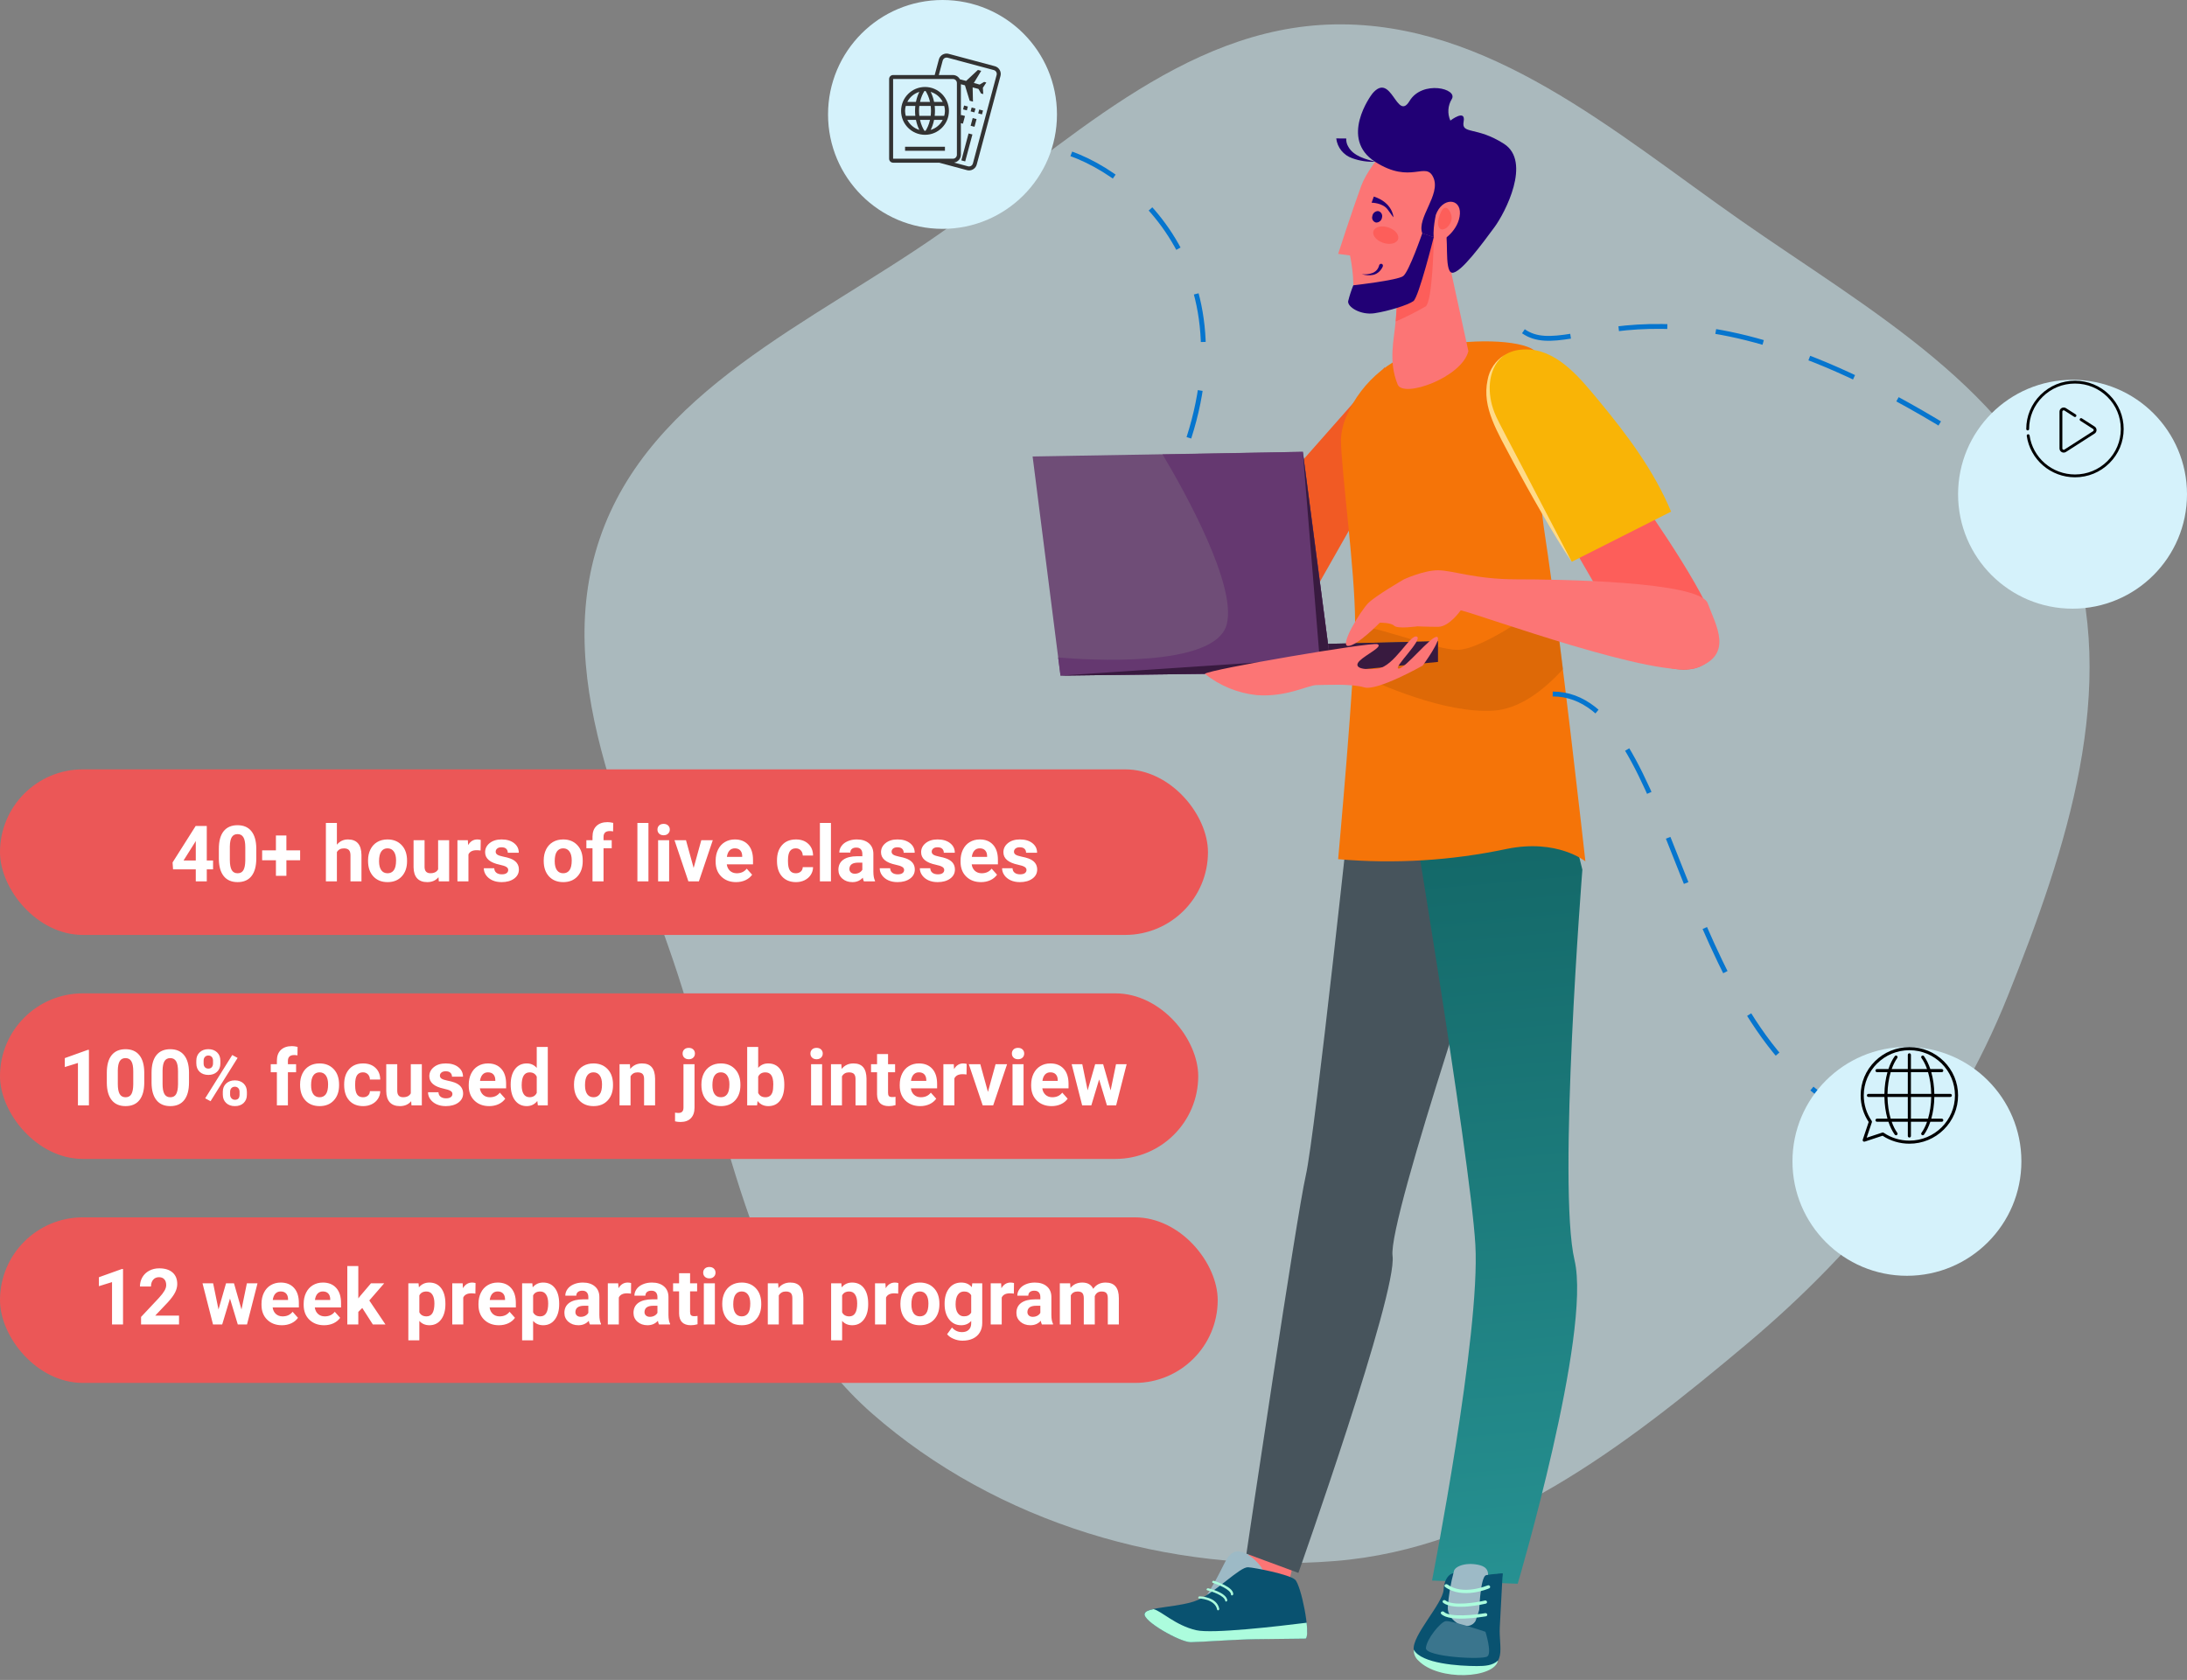 <svg xmlns="http://www.w3.org/2000/svg" width="449" height="345" fill="none" viewBox="0 0 449 345">
    <rect x="0" y="0" width="449" height="345" fill="#808080" stroke="none"/>
    <path fill="#D5F2FB" fill-rule="evenodd" d="M274.016 5.01c31.552-.547 57.331 22.021 83.173 40.123 26.332 18.446 57.07 35.09 67.569 65.47 10.567 30.578-.501 63.808-12.511 93.85-11.337 28.359-30.216 51.883-53.604 71.533-25.025 21.024-52.04 42.011-84.627 44.6-33.969 2.699-69.393-7.854-95.001-30.327-24.53-21.527-29.235-56.046-38.923-87.204-9.54-30.684-27.31-62.079-16.949-92.495 10.324-30.309 43.53-44.219 69.772-62.578 25.696-17.976 49.741-42.428 81.101-42.972z" clip-rule="evenodd" opacity=".5"/>
    <path fill="#F15A24" d="M284.317 75.405l-24.89 28.224 10.382 17.901 12.277-21.64 2.231-24.485z"/>
    <path fill="#FC7575" d="M259.493 308.486c.929.976-6.367 19.045-6.367 19.045l10.177 2.929 5.056-21.203-8.866-.771z"/>
    <path fill="#47545C" d="M283.573 151.103l-5.79 8.936s-7.797 73.103-9.693 81.333c-1.896 8.23-12.194 77.706-12.194 77.706l10.669 3.943s20.354-57.526 19.332-65.096c-1.022-7.57 23.235-78.589 23.235-78.589l-24.239-28.354-1.32.121z"/>
    <path fill="url(#prefix__paint0_linear)" d="M288.109 155.492s13.718 81.835 14.787 100.108c1.069 18.273-8.895 68.983-8.895 68.983l17.594.66s15.205-51.509 11.664-66.453c-3.541-14.944 1.608-80.18 1.608-80.18l-6.069-24.55-30.689 1.432z"/>
    <path fill="#095270" d="M308.5 323.114s-.353 6.565-.586 11.029c-.232 4.463 1.776 8.109-4.461 8.769-6.236.66-12.723-1.209-13.197-4.082-.474-2.874 5.967-9.495 6.125-12.378.158-2.883 1.979-3.999 2.964-3.032.986.968 9.155-.306 9.155-.306z"/>
    <path fill="#ACFCDD" d="M307.543 341.024c-1.115 1.023-2.649 1.126-4.34 1.126-3.588 0-11.413-.484-12.947-3.358-.019.415.054.829.215 1.212.16.383.405.725.714 1.002 4.192 4.333 15.624 3.664 16.358.018z"/>
    <path fill="#9DBAC6" d="M297.236 330.116c-.121 2.79 4.136 5.282 5.688 2.79 0 0 2.184-6.128 2.388-7.988.112-1.116.93-3.013-1.859-3.571-2.788-.558-4.925.437-4.981 1.432-.65 2.4-1.064 4.857-1.236 7.337z"/>
    <path fill="#095270" d="M303.639 331.846s.177-8.128 1.497-8.37c1.112-.19 2.236-.299 3.364-.325 0 0-1.097 8.165-2.714 9.476-1.617 1.311-2.147-.781-2.147-.781z"/>
    <path fill="#ACFCDD" d="M296.557 325.643c0 .053.012.105.037.152.024.047.059.088.103.118 3.569 2.604 8.811.372 9.024.279.043-.015.083-.039.116-.071.033-.031.058-.069.075-.112.017-.042.024-.088.022-.133-.003-.046-.015-.09-.036-.131-.051-.082-.13-.143-.222-.171-.093-.027-.193-.019-.28.023-.046 0-5.028 2.138-8.225-.196-.08-.055-.177-.08-.273-.072-.097.009-.188.051-.257.119-.045.056-.074.124-.084.195zM296.167 328.888c0 .052.012.103.034.15.023.047.056.088.096.12 2.203 1.702 8.467.242 8.727.177.045-.009.087-.027.124-.052.038-.026.07-.059.094-.097.024-.038.041-.081.048-.126.007-.045.005-.09-.005-.134-.03-.089-.093-.163-.177-.207-.083-.043-.18-.052-.27-.026-1.71.409-6.505 1.181-8.057 0-.074-.06-.166-.093-.261-.093s-.187.033-.26.093c-.05.055-.082.123-.093.195zM295.795 331.223c0 .045.009.089.027.131.017.042.043.079.076.11 1.728 1.702 8.364.605 9.145.475.046-.005.09-.019.13-.041.041-.022.076-.053.104-.09.028-.036.048-.078.059-.123.011-.045.012-.091.004-.137-.026-.091-.086-.168-.167-.216-.081-.049-.177-.064-.27-.044-1.933.335-7.221.93-8.457-.27-.074-.063-.168-.097-.265-.097s-.191.034-.265.097c-.063.052-.105.125-.121.205z"/>
    <path fill="#9DBAC6" d="M252.085 329.037c-2.537 1.563-4.647-.93-4.647-.93 2.519-3.812 3.922-7.253 4.517-8.081.595-.827 1.599-2.157 3.913-.93 2.314 1.228 4.275 3.943 3.374 4.51-2.257 1.975-4.648 3.79-7.157 5.431z"/>
    <path fill="#095270" d="M268.062 336.486l-10.382.121c-4.275.056-11.097.595-13.234.614-2.138.018-9.945-4.38-9.452-5.859.492-1.478 7.519-1.19 11.153-2.883 3.634-1.692 8.429-6.704 10.074-6.621 1.376.075 8.421 1.451 9.657 2.539 1.236 1.088 3.243 11.113 2.184 12.089z"/>
    <path fill="#ACFCDD" d="M236.825 330.46c1.654.4 4.489 3.339 8.755 4.324 3.308.772 16.822-.799 22.677-1.534.177 1.646.167 2.948-.186 3.264l-10.381.121c-4.276.056-11.097.595-13.235.614-2.138.018-9.945-4.38-9.452-5.859.13-.456.818-.735 1.822-.93zM250.254 330.6c.046-.055.069-.125.065-.196-.464-2.483-3.885-2.576-4.024-2.576-.063.002-.124.023-.174.062-.05.038-.087.092-.105.152-.011.025-.016.053-.013.081.002.027.012.054.028.076.016.023.038.041.063.053.025.011.053.016.08.013 0 0 3.281.084 3.718 2.307.008.027.021.052.04.073.019.021.042.037.068.048.026.011.054.015.082.014.028-.002.055-.01.079-.024.037-.02.069-.049.093-.083zM251.899 328.796c.024-.025.042-.054.053-.086.011-.033.015-.067.012-.1-.241-1.591-3.773-2.409-3.931-2.437-.061-.009-.123.003-.177.033-.054.03-.096.078-.12.135-.014.022-.023.047-.025.074-.002.026.002.053.012.077.01.025.025.046.045.064.02.017.044.029.07.036.929.223 3.504 1.041 3.718 2.176.005.026.017.051.033.072.017.021.038.038.063.049.024.012.05.018.077.018.027 0 .053-.007.078-.018.039-.021.071-.054.092-.093zM253.126 327.531c.043-.046.066-.106.065-.168 0-1.469-3.578-2.603-3.987-2.724-.06-.015-.124-.008-.18.019-.055.027-.1.073-.126.129-.017.022-.028.047-.033.074-.005.026-.004.054.003.08.008.026.021.05.039.07.018.02.04.036.065.046 1.041.316 3.718 1.376 3.764 2.418.001.027.009.054.023.077.013.024.032.044.054.06.023.015.048.025.075.029.027.003.055.001.08-.008.062-.017.117-.053.158-.102z"/>
    <path fill="#3A758D" d="M304.969 335.11s1.366 4.278.408 5.049c-.957.772-12.732.112-12.63-1.701.102-1.814 2.946-5.292 4.015-5.524 1.069-.233 8.207 2.176 8.207 2.176z"/>
    <path fill="#F57408" d="M294.16 71.211c-3.891.749-7.539 2.438-10.627 4.921-3.088 2.484-5.521 5.685-7.088 9.326-.683 1.512-1.071 3.14-1.143 4.799 0 5.923 2.9 26.903 2.9 37.485 0 10.583-3.476 48.701-3.476 48.701 11.571 1.013 23.228.304 34.592-2.101 10.437-2.139 16.172 2.557 16.172 2.557s-5.149-46.357-8.3-66.956c-3.151-20.598.744-34.584-1.859-37.672-1.84-2.194-11.664-3.031-21.171-1.06z"/>
    <path fill="#B85706" d="M320.889 137.414c-.576-4.65-1.152-9.216-1.719-13.522h-1.859s-12.64 9.569-18.151 9.569c-3.885 0-14.657-4.175-20.958-5.217 0 2.325-.186 5.747-.428 9.718 5.846 2.837 18.904 8.537 28.728 7.989 5.4-.307 10.391-4.148 14.387-8.537z" opacity=".39"/>
    <path fill="#FC7575" d="M288.816 25.933s-7.436 7.049-9.36 12.256c-1.951 5.357-4.73 13.95-4.73 13.95l2.435.325s1.106 5.124.502 8.37c-.604 3.245 4.898 1.86 7.872 2.287 2.974.428 10.074-1.302 14.405-10.276 4.332-8.974 12.166-24.95-11.124-26.912z"/>
    <path fill="#FC7575" d="M301.465 72.114c-1.339 5.402-13.356 9.708-14.518 6.853-1.979-4.882-.706-9.3-.427-12.954.083-.976.148-1.916.214-2.79-.005-.03-.005-.062 0-.093.065-.976.13-1.86.185-2.464.809-1.293 6.209-10.006 7.315-11.773 0-.075.083-.14.111-.186.028-.047 0 0 0 0 .019-.023.035-.048.047-.075l1.124-1.804.326-.52.176.827.075.335.362 1.665.632 2.883.855 3.942.056.233 3.467 15.92z"/>
    <path fill="#210075" d="M281.78 19.19c-.363.428-6.85 9.3.548 14.043 7.398 4.742 10.409-.27 11.962 3.254 1.552 3.525-3.476 8.24-2.287 11.439l2.603.874s.845-1.525 1.923-1.386c1.079.14-.158 8.37 1.58 8.593 1.738.223 6.432-6.287 8.672-9.3 2.24-3.013 7.677-13.53 1.989-17.176-5.688-3.645-8.783-1.86-8.281-4.556.502-2.697-2.723-.214-2.723-.214-.313-.7-.451-1.465-.403-2.23.049-.764.283-1.505.681-2.16 1.376-2.176-6.041-3.98-8.662.372-2.621 4.353-3.68-6.156-7.602-1.553z"/>
    <path fill="#FC7575" d="M294.773 44.15s-1.134 5.31.149 5.487c1.282.176 4.647-2.483 4.805-5.747.158-3.264-3.662-3.385-4.954.26z"/>
    <path fill="#FD5E5A" d="M295.777 43.694s-1.041 2.037-.261 3.125c.781 1.088 3.086-.93 2.38-2.846-.707-1.915-1.683-1.469-2.119-.279z"/>
    <path fill="#210075" d="M282.049 40.365l-.455 1.265s2.314 0 3.318 1.423 1.171 1.562 1.171 1.562-.13-2.994-4.034-4.25zM283.732 44.661c-.037.295-.183.564-.408.757-.225.193-.514.294-.81.285-.14-.03-.272-.089-.388-.172-.116-.084-.213-.19-.286-.314-.072-.123-.118-.26-.135-.402-.017-.142-.004-.286.038-.423.034-.295.179-.566.405-.76.225-.192.515-.293.812-.282.139.033.269.093.384.177.114.084.21.19.283.313.072.123.118.26.136.4.018.141.008.285-.031.421zM279.577 56.295c.766.117 1.549.027 2.268-.26.334-.143.63-.363.864-.642.212-.275.364-.592.446-.93.032-.1.101-.184.192-.235.091-.052.199-.068.301-.044.049.014.095.038.135.07.039.032.072.072.096.117.023.046.037.095.041.146.003.051-.004.103-.021.15.004.02.004.038 0 .057-.184.414-.45.787-.781 1.097-.332.297-.73.511-1.162.623-.792.162-1.613.11-2.379-.149zM276.389 28.443c-.034.577.105 1.15.4 1.646 1.069 2.028 3.782 2.65 5.576 3.125-1.615.076-3.23-.17-4.749-.725-.875-.298-1.647-.838-2.228-1.557-.581-.72-.946-1.589-1.053-2.507l2.054.018z"/>
    <path fill="#FD5E5A" d="M292.7 62.916c-1.983 1.157-4.034 2.19-6.143 3.097.232-2.957.362-5.347.362-5.347s1.255 1.488 7.436-12.154v.083c.018 1.246-.261 13.317-1.655 14.321z"/>
    <path fill="#210075" d="M277.839 58.592c-.426 1.053-.777 2.134-1.05 3.236-.223 1.19 2.528 2.92 5.372 2.502 2.844-.419 6.924-1.693 8.02-2.492 1.097-.8 4.173-13.15 4.173-13.15l-2.351-.79s-2.732 7.932-3.931 8.806c-1.199.874-10.233 1.888-10.233 1.888z"/>
    <path fill="#FD5E5A" d="M282.003 47.377c-.363.846.464 1.953 1.859 2.455 1.394.502 2.788.223 3.141-.633.353-.855-.465-1.952-1.859-2.454-1.394-.503-2.779-.224-3.141.632z"/>
    <path fill="#374A4F" d="M263.814 136.205l31.414-4.51-73.32 1.701-3.393 4.659 45.299-1.85z"/>
    <path fill="#FD5E5A" d="M318.473 77.61s35.456 45.39 34.183 54.085c-1.273 8.695-12.296 6.147-16.32 2.12-4.024-4.027-20.977-35.198-20.977-35.198l3.114-21.008z"/>
    <path fill="#381A3F" d="M221.908 133.396l73.32-1.701v4.24l-21.822 2.12h-54.891l3.393-4.659z"/>
    <path fill="#6F4D77" d="M273.406 138.055l-5.939-45.27-55.467.959 5.725 45 55.681-.689z"/>
    <path fill="#653870" d="M267.495 92.786l5.911 45.269-55.681.689-.483-3.72c5.846.493 32.241 2.241 34.611-6.798 2.072-7.932-8.355-26.829-13.17-34.9l28.812-.54z"/>
    <path fill="#381A3F" d="M267.467 92.786l5.939 45.269-55.681.689 53.199-3.562-3.457-42.396z"/>
    <path fill="#FC7575" d="M247.355 138.381c3.057 2.443 6.75 3.96 10.641 4.371 6.125.474 10.568-2.065 12.324-2.065 1.757 0 7.073-.325 9.768.474 2.696.8 11.999-4.473 11.999-4.473s4.089-5.579 2.937-5.896c-1.153-.316-6.506 6.51-7.863 6.51-1.357 0 5.084-5.979 3.718-6.565-1.367-.586-4.647 6.165-8.03 6.565-3.383.4-5.038-.279-3.718-1.59 1.32-1.311 4.926-2.948 3.653-3.422-1.274-.475-34.509 5.17-35.429 6.091z"/>
    <path fill="#FC7575" d="M288.239 118.973s4.024-1.86 6.989-1.86 7.631 1.86 16.107 1.86c8.476 0 37.604.391 39.276 4.938 1.673 4.548 5.382 10.592-2.258 13.215-7.64 2.622-44.611-10.946-48.459-11.792 0 0-2.333 3.394-4.647 3.394s-4.238-.102-4.238-.102-4.08.577-4.768-.112c-.688-.688-2.965-.632-2.965-.632s-4.647 4.771-6.506 4.771 2.603-7.263 4.136-8.798c1.534-1.534 7.333-4.882 7.333-4.882z"/>
    <path fill="#F9B406" d="M306.66 85.607c2.212 5.198 15.93 29.804 16.032 29.758l20.391-10.295c-3.531-8.425-8.95-15.688-14.935-22.904-3.439-4.12-7.91-9.839-13.941-10.369-8.263-.679-10.307 7.31-7.547 13.81z"/>
    <path fill="#FFDA88" d="M308.946 72.867c-3.485 2.436-3.624 7.44-2.416 11.047.808 2.39.502 1.33 16.144 31.442-3.607-5.292-8.895-14.703-11.943-20.375-3.374-6.426-6.506-11.28-5.335-16.897.182-1.074.593-2.096 1.206-2.997.612-.9 1.412-1.657 2.344-2.22z"/>
    <path stroke="#0675CE" stroke-dasharray="10 10" d="M244.084 89.909C256.617 50.838 226.538 29.999 212 30m100.764 38.029c10.36 7.293 28.575-17.191 90.236 21.88m-84.22 52.614c25.065 0 25.065 68.765 61.661 86.477"/>
    <rect width="246" height="34" y="204" fill="#EB5757" rx="17"/>
    <path fill="#fff" d="M18.258 227H16v-8.703l-2.695.836v-1.836l4.71-1.688h.243V227zm11.36-4.703c0 1.573-.326 2.776-.977 3.609-.651.834-1.604 1.25-2.86 1.25-1.24 0-2.187-.409-2.843-1.226-.657-.818-.993-1.99-1.008-3.516v-2.094c0-1.588.328-2.794.984-3.617.662-.823 1.612-1.234 2.852-1.234 1.24 0 2.187.409 2.843 1.226.657.813.993 1.982 1.008 3.508v2.094zM27.358 220c0-.943-.13-1.628-.39-2.055-.256-.432-.657-.648-1.203-.648-.532 0-.925.206-1.18.617-.25.406-.383 1.044-.398 1.914v2.766c0 .927.125 1.617.375 2.07.255.448.661.672 1.218.672.552 0 .95-.216 1.196-.648.244-.433.372-1.094.382-1.985V220zm11.446 2.297c0 1.573-.326 2.776-.977 3.609-.65.834-1.604 1.25-2.86 1.25-1.239 0-2.187-.409-2.843-1.226-.656-.818-.992-1.99-1.008-3.516v-2.094c0-1.588.328-2.794.985-3.617.661-.823 1.612-1.234 2.851-1.234 1.24 0 2.188.409 2.844 1.226.656.813.992 1.982 1.008 3.508v2.094zM36.547 220c0-.943-.13-1.628-.39-2.055-.256-.432-.657-.648-1.204-.648-.531 0-.924.206-1.18.617-.25.406-.382 1.044-.398 1.914v2.766c0 .927.125 1.617.375 2.07.255.448.661.672 1.219.672.552 0 .95-.216 1.195-.648.245-.433.372-1.094.383-1.985V220zm3.758-2.188c0-.697.226-1.263.68-1.695.453-.437 1.046-.656 1.78-.656.745 0 1.344.216 1.797.648.454.427.68 1.008.68 1.743v.562c0 .703-.226 1.268-.68 1.695-.453.427-1.046.641-1.78.641-.74 0-1.34-.214-1.798-.641-.453-.432-.68-1.013-.68-1.742v-.555zm1.5.602c0 .313.088.565.265.758.183.187.42.281.711.281.292 0 .524-.096.696-.289.171-.193.257-.45.257-.773v-.579c0-.312-.086-.565-.257-.757-.172-.193-.41-.289-.711-.289-.287 0-.519.096-.696.289-.177.187-.265.45-.265.789v.57zm3.937 5.797c0-.703.23-1.268.688-1.695.458-.433 1.052-.649 1.78-.649.74 0 1.337.214 1.79.641.458.422.688 1.005.688 1.75v.562c0 .698-.224 1.263-.672 1.696-.448.427-1.045.64-1.79.64-.75 0-1.351-.216-1.804-.648-.453-.432-.68-1.005-.68-1.719v-.578zm1.5.609c0 .287.094.532.281.735.188.203.422.304.704.304.635 0 .953-.351.953-1.054v-.594c0-.313-.089-.563-.266-.75-.177-.193-.411-.289-.703-.289s-.526.096-.703.289c-.177.187-.266.445-.266.773v.586zm-4.015 1.328l-1.102-.593 5.555-8.891 1.101.594-5.554 8.89zm13.617.852v-6.797h-1.258v-1.656h1.258v-.719c0-.948.27-1.682.812-2.203.547-.526 1.31-.789 2.29-.789.312 0 .695.052 1.148.156l-.024 1.75c-.187-.047-.416-.07-.687-.07-.85 0-1.274.398-1.274 1.195v.68h1.68v1.656h-1.68V227h-2.265zm4.765-4.305c0-.838.162-1.586.485-2.242.323-.656.786-1.164 1.39-1.523.61-.36 1.315-.539 2.118-.539 1.14 0 2.07.349 2.789 1.047.724.697 1.127 1.645 1.21 2.843l.016.578c0 1.297-.362 2.339-1.086 3.125-.724.782-1.695 1.172-2.914 1.172s-2.193-.39-2.922-1.172c-.724-.781-1.086-1.843-1.086-3.187v-.102zm2.258.164c0 .802.151 1.417.453 1.844.302.422.735.633 1.297.633.547 0 .974-.208 1.281-.625.308-.422.461-1.094.461-2.016 0-.786-.153-1.396-.46-1.828-.308-.432-.74-.648-1.297-.648-.553 0-.98.216-1.282.648-.302.427-.453 1.091-.453 1.992zm10.656 2.477c.417 0 .756-.115 1.016-.344.26-.229.396-.534.406-.914h2.118c-.006.573-.162 1.099-.47 1.578-.306.474-.728.844-1.265 1.11-.531.26-1.12.39-1.766.39-1.208 0-2.161-.383-2.859-1.148-.698-.771-1.047-1.834-1.047-3.188v-.148c0-1.302.347-2.341 1.04-3.117.692-.776 1.642-1.164 2.85-1.164 1.058 0 1.904.302 2.54.906.64.599.966 1.398.977 2.398h-2.118c-.01-.437-.145-.791-.406-1.062-.26-.276-.604-.414-1.031-.414-.526 0-.925.192-1.195.578-.266.38-.399 1-.399 1.859v.235c0 .869.133 1.494.398 1.875.266.38.67.57 1.211.57zm9.891.805c-.557.677-1.328 1.015-2.312 1.015-.907 0-1.6-.26-2.079-.781-.474-.521-.716-1.284-.726-2.289v-5.539h2.258v5.461c0 .88.4 1.32 1.203 1.32.765 0 1.291-.266 1.578-.797v-5.984h2.266V227h-2.125l-.063-.859zm8.469-1.477c0-.276-.138-.492-.414-.648-.271-.162-.709-.305-1.313-.43-2.01-.422-3.015-1.276-3.015-2.563 0-.75.31-1.375.93-1.875.624-.505 1.44-.757 2.445-.757 1.072 0 1.93.252 2.57.757.646.506.969 1.162.969 1.969h-2.258c0-.323-.104-.588-.313-.797-.208-.213-.533-.32-.976-.32-.38 0-.675.086-.883.258-.208.172-.313.39-.313.656 0 .25.118.453.352.609.24.151.64.284 1.203.399.563.109 1.037.234 1.422.375 1.193.437 1.79 1.195 1.79 2.273 0 .771-.332 1.396-.993 1.875-.662.474-1.516.711-2.563.711-.708 0-1.338-.125-1.89-.375-.547-.255-.977-.601-1.29-1.039-.312-.443-.468-.919-.468-1.43h2.14c.022.402.17.709.446.922.276.214.646.321 1.11.321.432 0 .757-.081.976-.243.224-.166.336-.382.336-.648zm7.547 2.492c-1.24 0-2.25-.38-3.032-1.14-.776-.761-1.164-1.774-1.164-3.039v-.219c0-.849.164-1.607.493-2.274.328-.672.791-1.187 1.39-1.546.604-.365 1.292-.547 2.063-.547 1.156 0 2.065.364 2.726 1.093.667.73 1 1.763 1 3.102v.922h-5.383c.073.552.292.995.657 1.328.37.333.836.5 1.398.5.87 0 1.55-.315 2.039-.945l1.11 1.242c-.339.479-.797.854-1.375 1.125-.579.265-1.219.398-1.922.398zm-.258-6.937c-.448 0-.813.151-1.094.453-.276.302-.453.734-.531 1.297h3.141v-.18c-.011-.5-.146-.885-.407-1.156-.26-.276-.63-.414-1.109-.414zm4.672 2.492c0-1.318.294-2.367.883-3.149.593-.781 1.403-1.171 2.429-1.171.823 0 1.503.307 2.039.921V215h2.266v12h-2.039l-.11-.898c-.562.703-1.286 1.054-2.171 1.054-.995 0-1.795-.39-2.399-1.172-.599-.786-.898-1.877-.898-3.273zm2.258.164c0 .792.138 1.398.414 1.82.276.422.677.633 1.203.633.698 0 1.19-.294 1.476-.883v-3.336c-.281-.588-.768-.882-1.461-.882-1.088 0-1.632.882-1.632 2.648zm10.742-.18c0-.838.161-1.586.484-2.242.323-.656.787-1.164 1.391-1.523.609-.36 1.315-.539 2.117-.539 1.141 0 2.07.349 2.789 1.047.724.697 1.128 1.645 1.211 2.843l.016.578c0 1.297-.362 2.339-1.086 3.125-.724.782-1.696 1.172-2.914 1.172-1.219 0-2.193-.39-2.922-1.172-.724-.781-1.086-1.843-1.086-3.187v-.102zm2.258.164c0 .802.151 1.417.453 1.844.302.422.734.633 1.297.633.546 0 .974-.208 1.281-.625.307-.422.461-1.094.461-2.016 0-.786-.154-1.396-.461-1.828-.307-.432-.74-.648-1.297-.648-.552 0-.979.216-1.281.648-.302.427-.453 1.091-.453 1.992zm9.218-4.312l.071.976c.604-.755 1.414-1.132 2.429-1.132.896 0 1.563.263 2 .789.438.526.662 1.312.672 2.359V227h-2.258v-5.406c0-.479-.104-.826-.312-1.039-.208-.219-.555-.328-1.039-.328-.636 0-1.112.27-1.43.812V227h-2.258v-8.453h2.125zm13.266 0v8.914c0 .932-.247 1.656-.742 2.172-.495.521-1.209.781-2.141.781-.391 0-.763-.044-1.117-.133v-1.789c.271.047.508.07.711.07.682 0 1.023-.361 1.023-1.085v-8.93h2.266zm-2.445-2.188c0-.338.112-.617.336-.836.229-.218.539-.328.929-.328.391 0 .698.11.922.328.229.219.344.498.344.836 0 .344-.117.625-.352.844-.229.219-.534.328-.914.328s-.687-.109-.922-.328c-.229-.219-.343-.5-.343-.844zm3.859 6.336c0-.838.161-1.586.484-2.242.323-.656.787-1.164 1.391-1.523.609-.36 1.315-.539 2.117-.539 1.141 0 2.07.349 2.789 1.047.724.697 1.128 1.645 1.211 2.843l.016.578c0 1.297-.362 2.339-1.086 3.125-.724.782-1.695 1.172-2.914 1.172s-2.193-.39-2.922-1.172c-.724-.781-1.086-1.843-1.086-3.187v-.102zm2.258.164c0 .802.151 1.417.453 1.844.302.422.734.633 1.297.633.547 0 .974-.208 1.281-.625.307-.422.461-1.094.461-2.016 0-.786-.154-1.396-.461-1.828-.307-.432-.74-.648-1.297-.648-.552 0-.979.216-1.281.648-.302.427-.453 1.091-.453 1.992zm14.758-.007c0 1.354-.289 2.411-.868 3.171-.578.756-1.385 1.133-2.421 1.133-.917 0-1.649-.351-2.196-1.054l-.101.898h-2.032v-12h2.258v4.305c.521-.61 1.206-.914 2.055-.914 1.031 0 1.838.38 2.422 1.14.588.755.883 1.821.883 3.196v.125zm-2.258-.164c0-.855-.136-1.477-.406-1.868-.271-.396-.675-.593-1.211-.593-.719 0-1.214.294-1.485.882v3.336c.276.594.776.891 1.5.891.729 0 1.209-.359 1.438-1.078.109-.344.164-.867.164-1.57zM168.781 227h-2.265v-8.453h2.265V227zm-2.398-10.641c0-.338.112-.617.336-.836.229-.218.539-.328.929-.328.386 0 .693.11.922.328.229.219.344.498.344.836 0 .344-.117.625-.352.844-.229.219-.533.328-.914.328-.38 0-.687-.109-.921-.328-.23-.219-.344-.5-.344-.844zm6.344 2.188l.07.976c.604-.755 1.414-1.132 2.43-1.132.895 0 1.562.263 2 .789.437.526.661 1.312.671 2.359V227h-2.257v-5.406c0-.479-.105-.826-.313-1.039-.208-.219-.555-.328-1.039-.328-.635 0-1.112.27-1.43.812V227h-2.257v-8.453h2.125zm9.593-2.078v2.078h1.446v1.656h-1.446v4.219c0 .312.06.536.18.672.12.135.349.203.688.203.25 0 .471-.018.664-.055v1.711c-.443.136-.899.203-1.368.203-1.583 0-2.39-.799-2.422-2.398v-4.555h-1.234v-1.656h1.234v-2.078h2.258zm6.594 10.687c-1.24 0-2.25-.38-3.031-1.14-.776-.761-1.164-1.774-1.164-3.039v-.219c0-.849.164-1.607.492-2.274.328-.672.792-1.187 1.391-1.546.604-.365 1.291-.547 2.062-.547 1.156 0 2.065.364 2.727 1.093.666.73 1 1.763 1 3.102v.922h-5.383c.073.552.291.995.656 1.328.37.333.836.5 1.398.5.87 0 1.55-.315 2.04-.945l1.109 1.242c-.339.479-.797.854-1.375 1.125-.578.265-1.219.398-1.922.398zm-.258-6.937c-.448 0-.812.151-1.094.453-.276.302-.453.734-.531 1.297h3.141v-.18c-.011-.5-.146-.885-.406-1.156-.261-.276-.631-.414-1.11-.414zm9.774.445c-.308-.042-.578-.062-.813-.062-.854 0-1.414.289-1.679.867V227h-2.258v-8.453h2.132l.063 1.008c.453-.776 1.081-1.164 1.883-1.164.25 0 .484.033.703.101l-.031 2.172zm4.398 3.578l1.57-5.695h2.36L203.906 227h-2.156l-2.852-8.453h2.36l1.57 5.695zm7.313 2.758h-2.266v-8.453h2.266V227zm-2.399-10.641c0-.338.112-.617.336-.836.229-.218.539-.328.93-.328.385 0 .693.11.922.328.229.219.343.498.343.836 0 .344-.117.625-.351.844-.229.219-.534.328-.914.328s-.688-.109-.922-.328c-.229-.219-.344-.5-.344-.844zm8.156 10.797c-1.239 0-2.25-.38-3.031-1.14-.776-.761-1.164-1.774-1.164-3.039v-.219c0-.849.164-1.607.492-2.274.328-.672.792-1.187 1.391-1.546.604-.365 1.292-.547 2.062-.547 1.157 0 2.066.364 2.727 1.093.667.73 1 1.763 1 3.102v.922h-5.383c.073.552.292.995.656 1.328.37.333.836.5 1.399.5.87 0 1.549-.315 2.039-.945l1.109 1.242c-.338.479-.797.854-1.375 1.125-.578.265-1.218.398-1.922.398zm-.257-6.937c-.448 0-.813.151-1.094.453-.276.302-.453.734-.531 1.297h3.14v-.18c-.01-.5-.146-.885-.406-1.156-.26-.276-.63-.414-1.109-.414zm12.375 3.711l1.109-5.383h2.18L229.148 227h-1.89l-1.602-5.32-1.601 5.32h-1.883l-2.156-8.453h2.179l1.102 5.375 1.547-5.375h1.633l1.539 5.383z"/>
    <rect width="248" height="34" y="158" fill="#EB5757" rx="17"/>
    <path fill="#fff" d="M42.453 176.719h1.29v1.82h-1.29V181h-2.258v-2.461h-4.664l-.101-1.422 4.742-7.492h2.281v7.094zm-4.773 0h2.515v-4.016l-.148.258-2.367 3.758zm14.937-.422c0 1.573-.325 2.776-.976 3.609-.651.834-1.605 1.25-2.86 1.25-1.24 0-2.187-.409-2.843-1.226-.657-.818-.993-1.99-1.008-3.516v-2.094c0-1.588.328-2.794.984-3.617.661-.823 1.612-1.234 2.852-1.234 1.24 0 2.187.409 2.843 1.226.657.813.993 1.982 1.008 3.508v2.094zM50.36 174c0-.943-.13-1.628-.39-2.055-.255-.432-.657-.648-1.203-.648-.532 0-.925.206-1.18.617-.25.406-.383 1.044-.398 1.914v2.766c0 .927.124 1.617.374 2.07.256.448.662.672 1.22.672.551 0 .95-.216 1.195-.648.244-.433.372-1.094.382-1.985V174zm8.438.633h2.82v2.039h-2.82v3.187h-2.149v-3.187H53.82v-2.039h2.828v-3.055h2.149v3.055zm10.367-1.164c.599-.719 1.352-1.078 2.258-1.078 1.833 0 2.763 1.065 2.789 3.195V181h-2.258v-5.352c0-.484-.104-.841-.312-1.07-.209-.234-.555-.351-1.04-.351-.66 0-1.14.255-1.437.765V181h-2.258v-12h2.258v4.469zm6.398 3.226c0-.838.162-1.586.485-2.242.323-.656.786-1.164 1.39-1.523.61-.36 1.316-.539 2.118-.539 1.14 0 2.07.349 2.789 1.047.724.697 1.127 1.645 1.21 2.843l.016.578c0 1.297-.362 2.339-1.086 3.125-.724.782-1.695 1.172-2.914 1.172-1.218 0-2.192-.39-2.922-1.172-.724-.781-1.085-1.843-1.085-3.187v-.102zm2.258.164c0 .802.151 1.417.453 1.844.303.422.735.633 1.297.633.547 0 .974-.208 1.282-.625.307-.422.46-1.094.46-2.016 0-.786-.153-1.396-.46-1.828-.308-.432-.74-.648-1.297-.648-.552 0-.98.216-1.282.648-.302.427-.453 1.091-.453 1.992zm12.203 3.282c-.557.677-1.328 1.015-2.312 1.015-.906 0-1.599-.26-2.078-.781-.474-.521-.716-1.284-.727-2.289v-5.539h2.258v5.461c0 .88.401 1.32 1.203 1.32.766 0 1.292-.266 1.578-.797v-5.984h2.266V181h-2.125l-.063-.859zm8.641-5.477c-.307-.042-.578-.062-.812-.062-.855 0-1.415.289-1.68.867V181h-2.258v-8.453h2.133l.062 1.008c.454-.776 1.081-1.164 1.883-1.164.25 0 .485.033.703.101l-.03 2.172zm5.672 4c0-.276-.138-.492-.414-.648-.271-.162-.708-.305-1.313-.43-2.01-.422-3.015-1.276-3.015-2.563 0-.75.31-1.375.929-1.875.625-.505 1.441-.757 2.446-.757 1.073 0 1.929.252 2.57.757.646.506.969 1.162.969 1.969h-2.258c0-.323-.104-.588-.312-.797-.209-.213-.534-.32-.977-.32-.38 0-.675.086-.883.258-.208.172-.312.39-.312.656 0 .25.117.453.351.609.24.151.641.284 1.203.399.563.109 1.037.234 1.422.375 1.193.437 1.789 1.195 1.789 2.273 0 .771-.33 1.396-.992 1.875-.661.474-1.516.711-2.562.711-.709 0-1.339-.125-1.891-.375-.547-.255-.977-.601-1.29-1.039-.312-.443-.468-.919-.468-1.43h2.141c.021.402.169.709.445.922.276.214.646.321 1.109.321.433 0 .758-.081.977-.243.224-.166.336-.382.336-.648zm7.289-1.969c0-.838.161-1.586.484-2.242.323-.656.787-1.164 1.391-1.523.609-.36 1.315-.539 2.117-.539 1.141 0 2.071.349 2.789 1.047.724.697 1.128 1.645 1.211 2.843l.016.578c0 1.297-.362 2.339-1.086 3.125-.724.782-1.695 1.172-2.914 1.172s-2.193-.39-2.922-1.172c-.724-.781-1.086-1.843-1.086-3.187v-.102zm2.258.164c0 .802.151 1.417.453 1.844.302.422.734.633 1.297.633.547 0 .974-.208 1.281-.625.307-.422.461-1.094.461-2.016 0-.786-.154-1.396-.461-1.828-.307-.432-.74-.648-1.297-.648-.552 0-.979.216-1.281.648-.302.427-.453 1.091-.453 1.992zm7.758 4.141v-6.797h-1.258v-1.656h1.258v-.719c0-.948.27-1.682.812-2.203.547-.526 1.31-.789 2.289-.789.313 0 .696.052 1.149.156l-.024 1.75c-.187-.047-.416-.07-.687-.07-.849 0-1.274.398-1.274 1.195v.68h1.68v1.656h-1.68V181h-2.265zm11.484 0h-2.266v-12h2.266v12zm4.25 0h-2.266v-8.453h2.266V181zm-2.398-10.641c0-.338.112-.617.335-.836.23-.218.54-.328.93-.328.386 0 .693.11.922.328.229.219.344.498.344.836 0 .344-.117.625-.352.844-.229.219-.534.328-.914.328s-.687-.109-.922-.328c-.229-.219-.343-.5-.343-.844zm7.429 7.883l1.571-5.695h2.359L143.484 181h-2.156l-2.851-8.453h2.359l1.57 5.695zm8.711 2.914c-1.239 0-2.25-.38-3.031-1.14-.776-.761-1.164-1.774-1.164-3.039v-.219c0-.849.164-1.607.492-2.274.328-.672.792-1.187 1.391-1.546.604-.365 1.291-.547 2.062-.547 1.156 0 2.065.364 2.727 1.093.666.73 1 1.763 1 3.102v.922h-5.383c.073.552.292.995.656 1.328.37.333.836.5 1.399.5.869 0 1.549-.315 2.039-.945l1.109 1.242c-.338.479-.797.854-1.375 1.125-.578.265-1.219.398-1.922.398zm-.258-6.937c-.448 0-.812.151-1.093.453-.276.302-.454.734-.532 1.297h3.141v-.18c-.01-.5-.146-.885-.406-1.156-.261-.276-.63-.414-1.11-.414zm12.524 5.117c.416 0 .755-.115 1.015-.344.261-.229.396-.534.407-.914h2.117c-.005.573-.162 1.099-.469 1.578-.307.474-.729.844-1.265 1.11-.532.26-1.12.39-1.766.39-1.208 0-2.162-.383-2.86-1.148-.697-.771-1.046-1.834-1.046-3.188v-.148c0-1.302.346-2.341 1.039-3.117.692-.776 1.643-1.164 2.851-1.164 1.058 0 1.904.302 2.539.906.641.599.966 1.398.977 2.398h-2.117c-.011-.437-.146-.791-.407-1.062-.26-.276-.604-.414-1.031-.414-.526 0-.924.192-1.195.578-.266.38-.399 1-.399 1.859v.235c0 .869.133 1.494.399 1.875.266.38.669.57 1.211.57zm7.211 1.664h-2.266v-12h2.266v12zm6.765 0c-.104-.203-.179-.456-.226-.758-.547.61-1.258.914-2.133.914-.828 0-1.516-.239-2.062-.718-.542-.48-.813-1.084-.813-1.813 0-.896.331-1.583.992-2.063.667-.479 1.628-.721 2.883-.726h1.039v-.484c0-.391-.101-.704-.305-.938-.198-.234-.513-.352-.945-.352-.38 0-.68.092-.898.274-.214.182-.321.432-.321.75h-2.258c0-.49.152-.943.454-1.359.302-.417.729-.743 1.281-.977.552-.24 1.172-.359 1.859-.359 1.042 0 1.867.263 2.477.789.614.521.922 1.255.922 2.203v3.664c.005.802.117 1.409.336 1.82V181h-2.282zm-1.867-1.57c.334 0 .641-.073.922-.219.281-.151.49-.352.625-.602v-1.453h-.844c-1.13 0-1.731.391-1.804 1.172l-.008.133c0 .281.099.513.297.695.198.183.468.274.812.274zm10.125-.766c0-.276-.138-.492-.414-.648-.271-.162-.708-.305-1.312-.43-2.011-.422-3.016-1.276-3.016-2.563 0-.75.31-1.375.93-1.875.625-.505 1.44-.757 2.445-.757 1.073 0 1.93.252 2.57.757.646.506.969 1.162.969 1.969h-2.258c0-.323-.104-.588-.312-.797-.209-.213-.534-.32-.977-.32-.38 0-.674.086-.883.258-.208.172-.312.39-.312.656 0 .25.117.453.351.609.24.151.641.284 1.204.399.562.109 1.036.234 1.421.375 1.193.437 1.789 1.195 1.789 2.273 0 .771-.33 1.396-.992 1.875-.661.474-1.515.711-2.562.711-.709 0-1.339-.125-1.891-.375-.547-.255-.976-.601-1.289-1.039-.312-.443-.469-.919-.469-1.43h2.141c.021.402.169.709.445.922.276.214.646.321 1.11.321.432 0 .757-.081.976-.243.224-.166.336-.382.336-.648zm8.235 0c0-.276-.138-.492-.414-.648-.271-.162-.709-.305-1.313-.43-2.01-.422-3.016-1.276-3.016-2.563 0-.75.31-1.375.93-1.875.625-.505 1.44-.757 2.445-.757 1.073 0 1.93.252 2.571.757.646.506.968 1.162.968 1.969h-2.257c0-.323-.105-.588-.313-.797-.208-.213-.534-.32-.976-.32-.381 0-.675.086-.883.258-.209.172-.313.39-.313.656 0 .25.117.453.352.609.239.151.64.284 1.203.399.562.109 1.036.234 1.422.375 1.193.437 1.789 1.195 1.789 2.273 0 .771-.331 1.396-.992 1.875-.662.474-1.516.711-2.563.711-.708 0-1.338-.125-1.89-.375-.547-.255-.977-.601-1.29-1.039-.312-.443-.468-.919-.468-1.43h2.14c.021.402.17.709.446.922.276.214.646.321 1.109.321.432 0 .758-.081.977-.243.224-.166.336-.382.336-.648zm7.546 2.492c-1.239 0-2.25-.38-3.031-1.14-.776-.761-1.164-1.774-1.164-3.039v-.219c0-.849.164-1.607.492-2.274.328-.672.792-1.187 1.391-1.546.604-.365 1.292-.547 2.062-.547 1.157 0 2.066.364 2.727 1.093.667.73 1 1.763 1 3.102v.922h-5.383c.073.552.292.995.656 1.328.37.333.836.5 1.399.5.87 0 1.549-.315 2.039-.945l1.109 1.242c-.338.479-.797.854-1.375 1.125-.578.265-1.218.398-1.922.398zm-.257-6.937c-.448 0-.813.151-1.094.453-.276.302-.453.734-.531 1.297h3.14v-.18c-.01-.5-.146-.885-.406-1.156-.26-.276-.63-.414-1.109-.414zm9.601 4.445c0-.276-.138-.492-.414-.648-.271-.162-.708-.305-1.312-.43-2.011-.422-3.016-1.276-3.016-2.563 0-.75.31-1.375.93-1.875.625-.505 1.44-.757 2.445-.757 1.073 0 1.93.252 2.57.757.646.506.969 1.162.969 1.969h-2.258c0-.323-.104-.588-.312-.797-.209-.213-.534-.32-.977-.32-.38 0-.674.086-.883.258-.208.172-.312.39-.312.656 0 .25.117.453.351.609.24.151.641.284 1.204.399.562.109 1.036.234 1.421.375 1.193.437 1.79 1.195 1.79 2.273 0 .771-.331 1.396-.993 1.875-.661.474-1.515.711-2.562.711-.709 0-1.339-.125-1.891-.375-.547-.255-.976-.601-1.289-1.039-.312-.443-.469-.919-.469-1.43h2.141c.021.402.169.709.445.922.276.214.646.321 1.11.321.432 0 .758-.081.976-.243.224-.166.336-.382.336-.648z"/>
    <rect width="250" height="34" y="250" fill="#EB5757" rx="17"/>
    <path fill="#fff" d="M25.258 272H23v-8.703l-2.695.836v-1.836l4.71-1.688h.243V272zm11.5 0H28.96v-1.547l3.68-3.922c.505-.552.877-1.034 1.117-1.445.245-.412.367-.802.367-1.172 0-.505-.128-.901-.383-1.187-.255-.292-.62-.438-1.094-.438-.51 0-.914.177-1.21.531-.292.349-.438.81-.438 1.383h-2.266c0-.693.164-1.325.493-1.898.333-.573.802-1.021 1.406-1.344.604-.328 1.289-.492 2.055-.492 1.171 0 2.08.281 2.726.843.651.563.977 1.357.977 2.383 0 .563-.146 1.136-.438 1.719-.292.583-.792 1.263-1.5 2.039l-2.586 2.727h4.89V272zm12.82-3.07l1.11-5.383h2.18L50.71 272h-1.89l-1.602-5.32-1.602 5.32h-1.883l-2.156-8.453h2.18l1.101 5.375 1.547-5.375h1.633l1.54 5.383zm8.305 3.226c-1.24 0-2.25-.38-3.031-1.14-.776-.761-1.164-1.774-1.164-3.039v-.219c0-.849.164-1.607.492-2.274.328-.672.791-1.187 1.39-1.546.605-.365 1.292-.547 2.063-.547 1.156 0 2.065.364 2.726 1.093.667.73 1 1.763 1 3.102v.922h-5.382c.073.552.291.995.656 1.328.37.333.836.5 1.398.5.87 0 1.55-.315 2.04-.945l1.109 1.242c-.339.479-.797.854-1.375 1.125-.578.265-1.22.398-1.922.398zm-.258-6.937c-.448 0-.813.151-1.094.453-.276.302-.453.734-.531 1.297h3.14v-.18c-.01-.5-.145-.885-.406-1.156-.26-.276-.63-.414-1.109-.414zm8.914 6.937c-1.24 0-2.25-.38-3.031-1.14-.776-.761-1.164-1.774-1.164-3.039v-.219c0-.849.164-1.607.492-2.274.328-.672.792-1.187 1.39-1.546.605-.365 1.292-.547 2.063-.547 1.156 0 2.065.364 2.727 1.093.666.73 1 1.763 1 3.102v.922h-5.383c.073.552.291.995.656 1.328.37.333.836.5 1.398.5.87 0 1.55-.315 2.04-.945l1.109 1.242c-.339.479-.797.854-1.375 1.125-.578.265-1.219.398-1.922.398zm-.258-6.937c-.448 0-.812.151-1.094.453-.275.302-.453.734-.53 1.297h3.14v-.18c-.01-.5-.146-.885-.406-1.156-.26-.276-.63-.414-1.11-.414zm8.094 3.39l-.813.813V272h-2.257v-12h2.257v6.648l.438-.562 2.164-2.539h2.711l-3.055 3.523 3.32 4.93h-2.593l-2.172-3.391zm17.07-.757c0 1.302-.297 2.346-.89 3.132-.589.782-1.386 1.172-2.39 1.172-.855 0-1.545-.297-2.071-.89v3.984h-2.258v-11.703h2.094l.078.828c.547-.656 1.26-.984 2.14-.984 1.042 0 1.852.385 2.43 1.156.578.771.867 1.833.867 3.187v.118zm-2.257-.164c0-.787-.141-1.394-.422-1.821-.276-.427-.68-.64-1.211-.64-.709 0-1.196.27-1.461.812v3.461c.276.557.768.836 1.476.836 1.078 0 1.618-.883 1.618-2.648zm8.414-2.024c-.308-.042-.579-.062-.813-.062-.854 0-1.414.289-1.68.867V272h-2.257v-8.453h2.132l.063 1.008c.453-.776 1.08-1.164 1.883-1.164.25 0 .484.033.703.101l-.031 2.172zm4.828 6.492c-1.24 0-2.25-.38-3.032-1.14-.776-.761-1.164-1.774-1.164-3.039v-.219c0-.849.164-1.607.493-2.274.328-.672.791-1.187 1.39-1.546.604-.365 1.292-.547 2.063-.547 1.156 0 2.065.364 2.726 1.093.667.73 1 1.763 1 3.102v.922h-5.383c.073.552.292.995.657 1.328.369.333.836.5 1.398.5.87 0 1.55-.315 2.039-.945l1.11 1.242c-.339.479-.797.854-1.375 1.125-.579.265-1.219.398-1.922.398zm-.258-6.937c-.448 0-.813.151-1.094.453-.276.302-.453.734-.531 1.297h3.141v-.18c-.011-.5-.146-.885-.407-1.156-.26-.276-.63-.414-1.109-.414zm12.633 2.633c0 1.302-.297 2.346-.891 3.132-.588.782-1.385 1.172-2.391 1.172-.854 0-1.544-.297-2.07-.89v3.984h-2.258v-11.703h2.094l.078.828c.547-.656 1.261-.984 2.141-.984 1.041 0 1.851.385 2.43 1.156.578.771.867 1.833.867 3.187v.118zm-2.258-.164c0-.787-.141-1.394-.422-1.821-.276-.427-.68-.64-1.211-.64-.708 0-1.195.27-1.461.812v3.461c.276.557.768.836 1.477.836 1.078 0 1.617-.883 1.617-2.648zm8.562 4.312c-.104-.203-.179-.456-.226-.758-.547.61-1.258.914-2.133.914-.828 0-1.516-.239-2.062-.718-.542-.48-.813-1.084-.813-1.813 0-.896.331-1.583.992-2.063.667-.479 1.628-.721 2.883-.726h1.039v-.484c0-.391-.101-.704-.305-.938-.198-.234-.513-.352-.945-.352-.38 0-.68.092-.898.274-.214.182-.321.432-.321.75h-2.258c0-.49.152-.943.454-1.359.302-.417.729-.743 1.281-.977.552-.24 1.172-.359 1.859-.359 1.042 0 1.867.263 2.477.789.614.521.922 1.255.922 2.203v3.664c.005.802.117 1.409.336 1.82V272h-2.282zm-1.867-1.57c.334 0 .641-.073.922-.219.281-.151.49-.352.625-.602v-1.453h-.844c-1.13 0-1.731.391-1.804 1.172l-.008.133c0 .281.099.513.297.695.198.183.468.274.812.274zm10.297-4.766c-.307-.042-.578-.062-.812-.062-.855 0-1.415.289-1.68.867V272h-2.258v-8.453h2.133l.062 1.008c.454-.776 1.081-1.164 1.883-1.164.25 0 .485.033.703.101l-.031 2.172zm5.758 6.336c-.104-.203-.18-.456-.227-.758-.547.61-1.258.914-2.132.914-.829 0-1.516-.239-2.063-.718-.542-.48-.813-1.084-.813-1.813 0-.896.331-1.583.993-2.063.666-.479 1.627-.721 2.883-.726h1.039v-.484c0-.391-.102-.704-.305-.938-.198-.234-.513-.352-.945-.352-.381 0-.68.092-.899.274-.213.182-.32.432-.32.75h-2.258c0-.49.151-.943.453-1.359.302-.417.729-.743 1.281-.977.552-.24 1.172-.359 1.86-.359 1.041 0 1.867.263 2.476.789.615.521.922 1.255.922 2.203v3.664c.005.802.117 1.409.336 1.82V272h-2.281zm-1.867-1.57c.333 0 .64-.073.922-.219.281-.151.489-.352.625-.602v-1.453h-.844c-1.13 0-1.732.391-1.805 1.172l-.008.133c0 .281.099.513.297.695.198.183.469.274.813.274zm8.25-8.961v2.078h1.445v1.656h-1.445v4.219c0 .312.06.536.179.672.12.135.349.203.688.203.25 0 .471-.018.664-.055v1.711c-.443.136-.899.203-1.367.203-1.584 0-2.391-.799-2.422-2.398v-4.555h-1.234v-1.656h1.234v-2.078h2.258zM146.766 272H144.5v-8.453h2.266V272zm-2.399-10.641c0-.338.112-.617.336-.836.229-.218.539-.328.93-.328.385 0 .693.11.922.328.229.219.343.498.343.836 0 .344-.117.625-.351.844-.229.219-.534.328-.914.328s-.688-.109-.922-.328c-.229-.219-.344-.5-.344-.844zm3.914 6.336c0-.838.162-1.586.485-2.242.323-.656.786-1.164 1.39-1.523.61-.36 1.315-.539 2.117-.539 1.141 0 2.071.349 2.789 1.047.724.697 1.128 1.645 1.211 2.843l.016.578c0 1.297-.362 2.339-1.086 3.125-.724.782-1.695 1.172-2.914 1.172s-2.193-.39-2.922-1.172c-.724-.781-1.086-1.843-1.086-3.187v-.102zm2.258.164c0 .802.151 1.417.453 1.844.302.422.735.633 1.297.633.547 0 .974-.208 1.281-.625.308-.422.461-1.094.461-2.016 0-.786-.153-1.396-.461-1.828-.307-.432-.739-.648-1.297-.648-.552 0-.979.216-1.281.648-.302.427-.453 1.091-.453 1.992zm9.219-4.312l.07.976c.604-.755 1.414-1.132 2.43-1.132.896 0 1.562.263 2 .789.437.526.661 1.312.672 2.359V272h-2.258v-5.406c0-.479-.104-.826-.313-1.039-.208-.219-.554-.328-1.039-.328-.635 0-1.112.27-1.429.812V272h-2.258v-8.453h2.125zm18.484 4.305c0 1.302-.297 2.346-.89 3.132-.589.782-1.386 1.172-2.391 1.172-.854 0-1.544-.297-2.07-.89v3.984h-2.258v-11.703h2.094l.078.828c.547-.656 1.26-.984 2.14-.984 1.042 0 1.852.385 2.43 1.156.578.771.867 1.833.867 3.187v.118zm-2.258-.164c0-.787-.14-1.394-.422-1.821-.276-.427-.679-.64-1.21-.64-.709 0-1.196.27-1.461.812v3.461c.276.557.768.836 1.476.836 1.078 0 1.617-.883 1.617-2.648zm8.414-2.024c-.307-.042-.578-.062-.812-.062-.854 0-1.414.289-1.68.867V272h-2.258v-8.453h2.133l.063 1.008c.453-.776 1.08-1.164 1.883-1.164.25 0 .484.033.703.101l-.032 2.172zm.461 2.031c0-.838.162-1.586.485-2.242.323-.656.786-1.164 1.39-1.523.61-.36 1.315-.539 2.118-.539 1.14 0 2.07.349 2.789 1.047.724.697 1.127 1.645 1.211 2.843l.015.578c0 1.297-.362 2.339-1.086 3.125-.724.782-1.695 1.172-2.914 1.172s-2.193-.39-2.922-1.172c-.724-.781-1.086-1.843-1.086-3.187v-.102zm2.258.164c0 .802.151 1.417.453 1.844.302.422.735.633 1.297.633.547 0 .974-.208 1.281-.625.308-.422.461-1.094.461-2.016 0-.786-.153-1.396-.461-1.828-.307-.432-.739-.648-1.296-.648-.553 0-.98.216-1.282.648-.302.427-.453 1.091-.453 1.992zm6.813-.148c0-1.297.307-2.341.922-3.133.619-.792 1.453-1.187 2.5-1.187.927 0 1.648.317 2.164.953l.093-.797h2.047v8.172c0 .739-.169 1.383-.508 1.929-.333.547-.804.964-1.414 1.25-.609.287-1.323.43-2.14.43-.62 0-1.224-.125-1.813-.375-.588-.245-1.034-.562-1.336-.953l1-1.375c.563.63 1.245.945 2.047.945.599 0 1.065-.161 1.399-.484.333-.318.5-.771.5-1.359v-.454c-.521.589-1.206.883-2.055.883-1.016 0-1.839-.396-2.469-1.187-.625-.797-.937-1.852-.937-3.164v-.094zm2.258.164c0 .766.153 1.367.46 1.805.308.432.73.648 1.266.648.688 0 1.18-.258 1.477-.773V266c-.302-.516-.789-.773-1.461-.773-.542 0-.969.221-1.282.664-.307.442-.46 1.104-.46 1.984zm11.96-2.211c-.307-.042-.578-.062-.812-.062-.854 0-1.414.289-1.68.867V272h-2.258v-8.453h2.133l.063 1.008c.453-.776 1.08-1.164 1.883-1.164.25 0 .484.033.703.101l-.032 2.172zm5.758 6.336c-.104-.203-.179-.456-.226-.758-.547.61-1.258.914-2.133.914-.828 0-1.516-.239-2.063-.718-.541-.48-.812-1.084-.812-1.813 0-.896.331-1.583.992-2.063.667-.479 1.628-.721 2.883-.726h1.039v-.484c0-.391-.102-.704-.305-.938-.198-.234-.513-.352-.945-.352-.38 0-.68.092-.898.274-.214.182-.321.432-.321.75h-2.258c0-.49.151-.943.453-1.359.303-.417.73-.743 1.282-.977.552-.24 1.172-.359 1.859-.359 1.042 0 1.867.263 2.477.789.614.521.922 1.255.922 2.203v3.664c.005.802.117 1.409.336 1.82V272h-2.282zm-1.867-1.57c.333 0 .641-.073.922-.219.281-.151.49-.352.625-.602v-1.453h-.844c-1.13 0-1.732.391-1.804 1.172l-.008.133c0 .281.099.513.297.695.197.183.468.274.812.274zm7.664-6.883l.07.945c.599-.734 1.409-1.101 2.43-1.101 1.089 0 1.836.429 2.242 1.289.594-.86 1.44-1.289 2.539-1.289.917 0 1.599.268 2.047.804.448.532.672 1.334.672 2.407V272h-2.265v-5.391c0-.479-.094-.828-.282-1.047-.187-.223-.518-.335-.992-.335-.677 0-1.146.322-1.406.968l.008 5.805h-2.258v-5.383c0-.489-.097-.844-.289-1.062-.193-.219-.521-.328-.985-.328-.64 0-1.104.265-1.39.796V272h-2.258v-8.453h2.117z"/>
    <circle cx="391.5" cy="238.5" r="23.5" fill="#D5F2FB"/>
    <circle cx="425.5" cy="101.5" r="23.5" fill="#D5F2FB"/>
    <circle cx="193.5" cy="23.5" r="23.5" fill="#D5F2FB"/>
    <path fill="#333" d="M189.908 17.862c-2.713 0-4.911 2.2-4.911 4.911 0 2.712 2.198 4.911 4.911 4.911 2.712 0 4.91-2.199 4.91-4.91 0-2.713-2.198-4.912-4.91-4.912zm3.634 3.07h-1.77c-.169-.848-.433-1.534-.703-2.063 1.081.323 1.969 1.073 2.473 2.063zm-2.407 1.841c0 .366-.027.701-.065 1.023h-2.325c-.038-.322-.065-.657-.065-1.023 0-.365.027-.7.064-1.023h2.327c.037.322.064.658.064 1.023zm-1.346-4.08c.04-.001.078-.012.119-.012.041 0 .079.01.12.012.307.471.68 1.217.907 2.239h-2.054c.227-1.026.602-1.77.908-2.24zm-1.042.176c-.269.528-.534 1.214-.703 2.063h-1.771c.504-.99 1.392-1.74 2.474-2.063zm-2.932 3.904c0-.355.06-.694.146-1.023h1.958c-.034.324-.058.661-.058 1.023 0 .362.025.699.06 1.023h-1.96c-.086-.329-.146-.668-.146-1.023zm.458 1.842h1.773c.171.85.435 1.541.7 2.062-1.081-.323-1.969-1.073-2.473-2.062zm3.754 2.239c-.041 0-.079.012-.119.012-.041 0-.079-.011-.119-.012-.294-.452-.676-1.199-.907-2.24h2.052c-.231 1.04-.613 1.787-.907 2.24zm1.043-.177c.265-.521.529-1.212.7-2.062h1.772c-.504.99-1.391 1.739-2.472 2.062zm.825-2.88c.034-.325.059-.662.059-1.024s-.024-.699-.058-1.023h1.959c.085.33.145.668.145 1.023 0 .355-.06.694-.145 1.023h-1.96zM194 30.14h-8.185v.818H194v-.819zM199.698 24.244l-.424 1.58.791.213.424-1.581-.791-.212zM198.85 27.405l-1.482 5.533.79.212 1.483-5.534-.791-.211z"/>
    <path fill="#333" d="M204.245 13.598l-9.487-2.542c-.142-.038-.284-.056-.425-.056-.722 0-1.384.482-1.58 1.214l-.855 3.193h-8.538c-.452 0-.818.367-.818.819v16.369c0 .452.366.818.818.818h9.453l5.712 1.53c.142.039.285.057.425.057.723 0 1.384-.482 1.58-1.214l4.872-18.183c.234-.873-.284-1.77-1.157-2.005zM183.36 32.595v-16.37h12.277c.451 0 .818.368.818.819v14.732c0 .452-.367.819-.818.819H183.36zm21.252-17.204l-4.872 18.184c-.096.357-.421.607-.79.607-.071 0-.143-.01-.213-.029l-2.854-.764c.786-.12 1.391-.793 1.391-1.613v-6.488l.419.112.424-1.581-.791-.212-.052.196v-6.504l.835.223.968 3.165.678.181-.065-2.922c.445.12.9.241 1.198.32l.526.929.452.12-.078-1.291.713-1.08-.452-.121-.919.54-1.198-.32 1.517-2.499-.677-.182-2.421 2.257-1.276-.342c-.276-.515-.813-.87-1.438-.87h-2.892l.799-2.981c.096-.358.42-.607.789-.607.071 0 .143.009.213.028l9.487 2.542c.211.056.388.192.497.381.109.19.138.41.082.621z"/>
    <path fill="#333" d="M199.485 22.08l-.209.792.777.205.21-.79-.778-.207zM201.038 22.493l-.209.791.778.206.209-.791-.778-.206zM197.932 21.669l-.21.791.778.206.209-.791-.777-.206z"/>
    <g fill="#000" clip-path="url(#prefix__clip0)">
        <path d="M433.068 81.09c-1.888-1.873-4.399-2.904-7.07-2.904-2.67 0-5.181 1.031-7.07 2.904-1.888 1.874-2.928 4.364-2.928 7.013 0 .16.131.29.293.29.162 0 .293-.13.293-.29 0-2.494.979-4.838 2.757-6.602 1.778-1.763 4.141-2.734 6.655-2.734 2.515 0 4.878.971 6.656 2.734 1.778 1.764 2.757 4.108 2.757 6.602 0 2.494-.979 4.838-2.757 6.601-1.778 1.764-4.141 2.735-6.656 2.735-2.28 0-4.481-.82-6.195-2.307-1.699-1.475-2.808-3.5-3.123-5.704-.023-.16-.171-.27-.331-.247-.161.022-.272.17-.249.328.335 2.342 1.513 4.494 3.317 6.06 1.821 1.58 4.159 2.45 6.581 2.45 2.671 0 5.182-1.03 7.07-2.904 1.889-1.873 2.929-4.363 2.929-7.012 0-2.649-1.04-5.14-2.929-7.012z"/>
        <path d="M423.553 84.3c.043-.024.157-.07.281.01l2.005 1.288c.136.087.317.048.405-.086.088-.135.05-.315-.086-.402l-2.006-1.287c-.265-.17-.602-.183-.88-.034-.277.15-.449.438-.449.75v7.555c0 .314.172.601.449.75.129.07.271.105.412.105.163 0 .326-.046.468-.138l5.885-3.777c.246-.158.393-.426.393-.717 0-.29-.147-.559-.393-.717l-2.622-1.683c-.136-.087-.317-.049-.405.086-.088.135-.049.315.087.402l2.622 1.683c.08.051.126.135.126.229 0 .095-.046.178-.126.23l-5.885 3.777c-.124.08-.238.034-.282.01-.043-.023-.143-.093-.143-.24V84.54c0-.147.1-.217.144-.24z"/>
    </g>
    <g fill="#000" clip-path="url(#prefix__clip1)">
        <path d="M400.404 224.641h-3.278c-.026-1.58-.246-3.107-.628-4.46h2.15c.176 0 .319-.142.319-.317 0-.175-.143-.316-.319-.316h-2.346c-.341-1.02-.779-1.921-1.3-2.644-.102-.143-.302-.176-.445-.074-.143.102-.177.299-.074.442.452.627.838 1.401 1.147 2.276h-3.311v-2.925c0-.175-.143-.316-.319-.316-.176 0-.319.141-.319.316v2.925h-3.311c.309-.875.695-1.649 1.147-2.276.103-.143.069-.34-.074-.442-.143-.102-.343-.069-.445.074-.521.723-.959 1.624-1.3 2.644h-2.346c-.176 0-.319.141-.319.316 0 .175.143.317.319.317h2.15c-.382 1.353-.602 2.88-.628 4.46h-3.278c-.177 0-.319.142-.319.317 0 .174.142.316.319.316h3.278c.026 1.58.246 3.107.628 4.46h-2.15c-.176 0-.319.142-.319.317 0 .175.143.316.319.316h2.346c.341 1.02.779 1.922 1.3 2.645.062.086.161.132.26.132.064 0 .129-.019.185-.059.144-.101.177-.299.075-.441-.452-.628-.838-1.401-1.148-2.277h3.311v2.925c0 .175.143.317.319.317.176 0 .319-.142.319-.317v-2.925h3.311c-.309.876-.696 1.649-1.148 2.277-.102.142-.069.34.075.441.056.04.121.059.185.059.1 0 .198-.046.26-.132.521-.723.959-1.625 1.3-2.645h2.346c.176 0 .319-.141.319-.316 0-.175-.143-.317-.319-.317h-2.15c.382-1.353.602-2.88.628-4.46h3.278c.177 0 .319-.142.319-.317 0-.174-.142-.316-.319-.316zm-4.568-4.46c.396 1.337.625 2.868.652 4.46h-4.169v-4.46h3.517zm-7.672 0h3.517v4.46h-4.169c.027-1.592.256-3.123.652-4.46zm0 9.553c-.396-1.337-.625-2.868-.652-4.46h4.169v4.46h-3.517zm7.672 0h-3.517v-4.46h4.169c-.027 1.593-.256 3.123-.652 4.46z"/>
        <path d="M399.071 217.945c-1.889-1.873-4.4-2.904-7.071-2.904-2.671 0-5.182 1.031-7.071 2.904-1.889 1.873-2.929 4.364-2.929 7.013 0 1.952.57 3.835 1.65 5.457l-1.223 3.635c-.038.114-.008.239.078.324.085.085.211.114.326.077l3.666-1.212c1.635 1.07 3.534 1.636 5.503 1.636 2.671 0 5.182-1.032 7.071-2.905 1.889-1.873 2.929-4.364 2.929-7.012 0-2.649-1.04-5.14-2.929-7.013zM392 234.242c-1.893 0-3.717-.558-5.275-1.614-.054-.036-.116-.055-.18-.055-.034 0-.068.005-.101.016l-3.209 1.061 1.07-3.183c.031-.094.017-.197-.04-.278-1.064-1.545-1.627-3.354-1.627-5.231 0-5.12 4.2-9.284 9.362-9.284s9.362 4.164 9.362 9.284c0 5.119-4.2 9.284-9.362 9.284z"/>
    </g>
    <defs>
        <clipPath id="prefix__clip0">
            <path fill="#fff" d="M416 78.186h20V98.02h-20V78.186z"/>
        </clipPath>
        <clipPath id="prefix__clip1">
            <path fill="#fff" d="M382 215.041h20v19.834h-20v-19.834z"/>
        </clipPath>
        <linearGradient id="prefix__paint0_linear" x1="300.418" x2="319.744" y1="153.631" y2="370.636" gradientUnits="userSpaceOnUse">
            <stop stop-color="#116363"/>
            <stop offset="1" stop-color="#2C9D9E"/>
        </linearGradient>
    </defs>
</svg>
